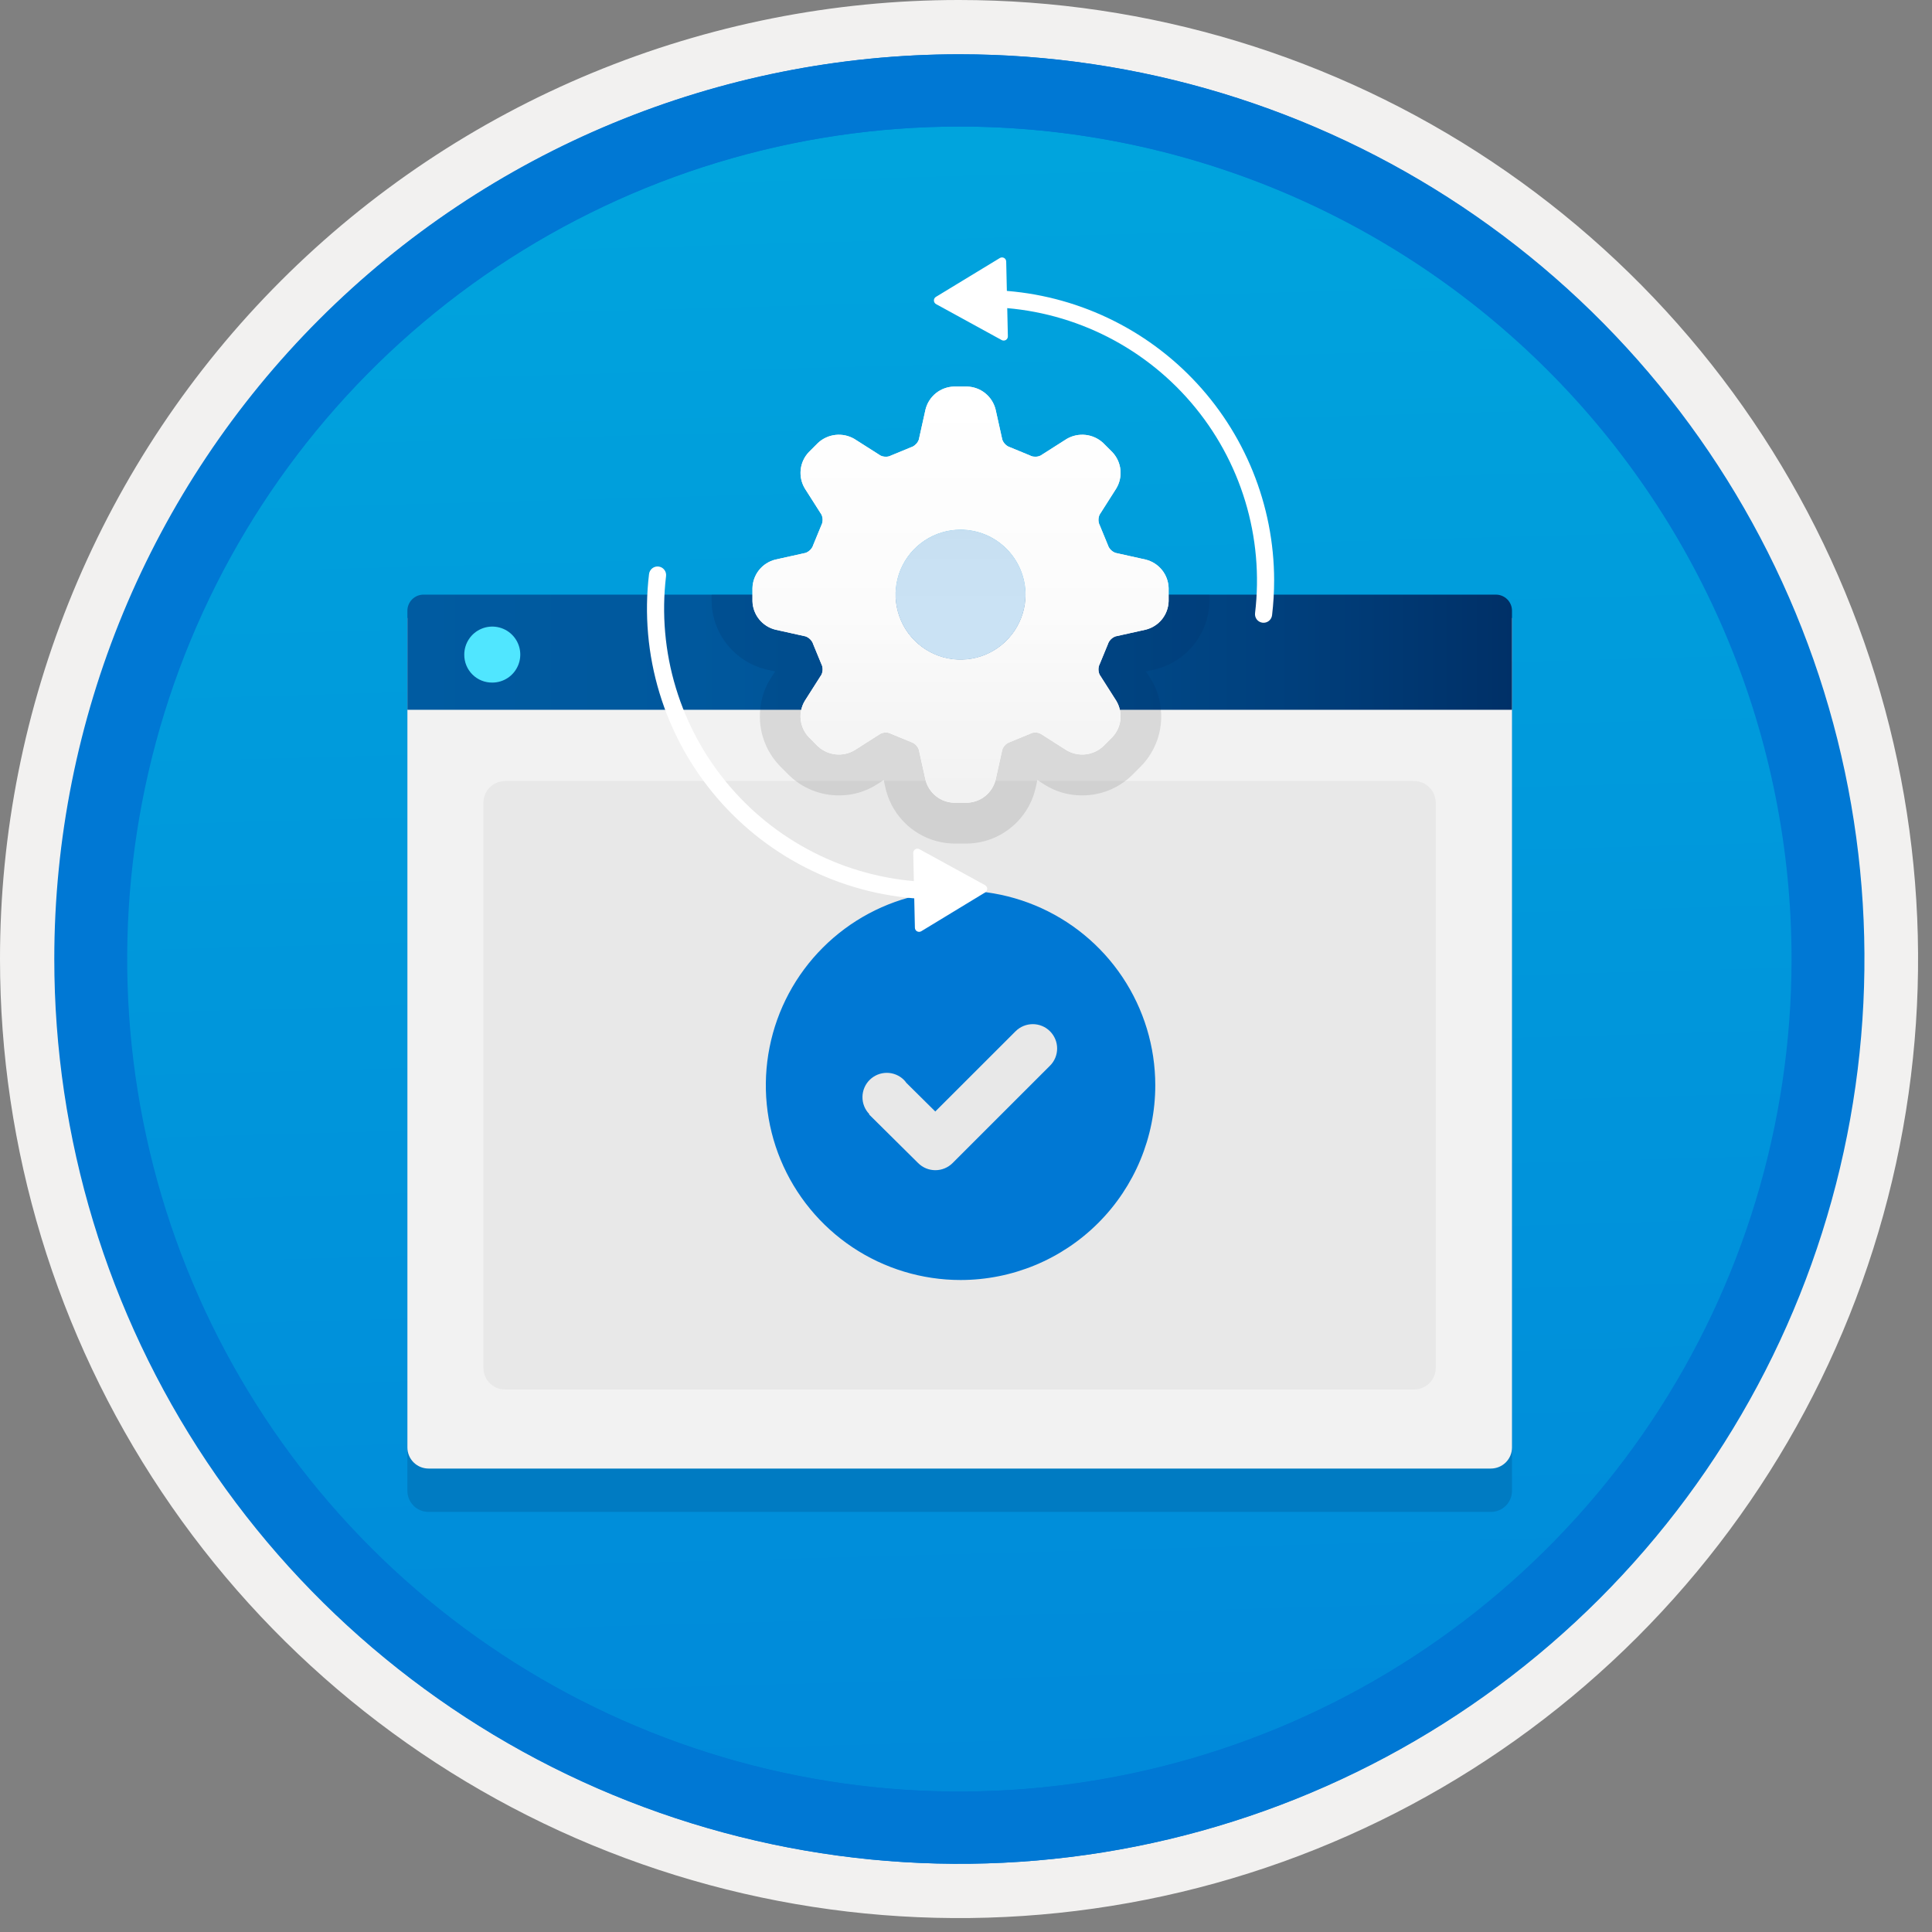 <svg width="100" height="100" viewBox="0 0 100 100" fill="none" xmlns="http://www.w3.org/2000/svg">
<rect x="0" y="0" width="100" height="100" fill="#808080" stroke="none"/>
<g clip-path="url(#clip0_939_289)">
<path d="M49.64 96.45C40.382 96.45 31.332 93.705 23.634 88.561C15.936 83.418 9.936 76.107 6.393 67.553C2.85 59 1.923 49.588 3.73 40.508C5.536 31.428 9.994 23.087 16.54 16.54C23.087 9.994 31.428 5.536 40.508 3.729C49.588 1.923 59 2.85 67.553 6.393C76.107 9.936 83.418 15.936 88.561 23.634C93.705 31.332 96.45 40.382 96.45 49.64C96.451 55.787 95.24 61.874 92.888 67.554C90.535 73.233 87.088 78.394 82.741 82.741C78.394 87.087 73.234 90.535 67.554 92.888C61.875 95.24 55.787 96.45 49.64 96.45V96.45Z" fill="url(#paint0_linear_939_289)"/>
<path fill-rule="evenodd" clip-rule="evenodd" d="M95.54 49.64C95.54 58.718 92.848 67.593 87.805 75.141C82.761 82.689 75.592 88.572 67.205 92.046C58.818 95.52 49.589 96.429 40.685 94.658C31.782 92.887 23.603 88.515 17.184 82.096C10.765 75.677 6.393 67.498 4.622 58.595C2.851 49.691 3.76 40.462 7.234 32.075C10.708 23.688 16.591 16.519 24.139 11.476C31.688 6.432 40.562 3.74 49.64 3.74C55.668 3.74 61.636 4.927 67.205 7.234C72.774 9.541 77.834 12.921 82.096 17.184C86.359 21.446 89.739 26.506 92.046 32.075C94.353 37.644 95.54 43.612 95.54 49.64V49.64ZM49.64 3.62732e-07C59.458 3.62732e-07 69.055 2.911 77.219 8.366C85.382 13.82 91.744 21.573 95.501 30.644C99.258 39.714 100.242 49.695 98.326 59.324C96.411 68.954 91.683 77.799 84.741 84.741C77.799 91.683 68.954 96.411 59.324 98.326C49.695 100.242 39.714 99.258 30.644 95.501C21.573 91.744 13.82 85.382 8.366 77.219C2.911 69.055 3.62732e-07 59.458 3.62732e-07 49.64C-0.001 43.121 1.283 36.666 3.777 30.643C6.271 24.62 9.928 19.147 14.537 14.537C19.147 9.928 24.62 6.271 30.643 3.777C36.666 1.283 43.121 -0.001 49.64 3.62732e-07V3.62732e-07Z" fill="#F2F1F0"/>
<path fill-rule="evenodd" clip-rule="evenodd" d="M92.73 49.64C92.73 58.163 90.202 66.493 85.468 73.58C80.733 80.666 74.003 86.189 66.129 89.45C58.256 92.711 49.592 93.565 41.233 91.902C32.874 90.24 25.197 86.136 19.17 80.109C13.144 74.083 9.04 66.405 7.378 58.047C5.715 49.688 6.568 41.024 9.83 33.15C13.091 25.277 18.614 18.547 25.7 13.812C32.786 9.077 41.117 6.55 49.64 6.55C55.298 6.55 60.902 7.664 66.13 9.829C71.358 11.995 76.108 15.169 80.11 19.17C84.111 23.171 87.285 27.922 89.45 33.15C91.616 38.378 92.73 43.981 92.73 49.64V49.64ZM49.64 2.81C58.902 2.81 67.956 5.557 75.657 10.702C83.358 15.848 89.36 23.162 92.905 31.719C96.449 40.276 97.377 49.692 95.57 58.776C93.763 67.86 89.303 76.205 82.753 82.754C76.204 89.303 67.86 93.763 58.776 95.57C49.691 97.377 40.276 96.45 31.718 92.905C23.161 89.361 15.848 83.359 10.702 75.657C5.556 67.956 2.81 58.902 2.81 49.64C2.811 37.22 7.745 25.31 16.527 16.528C25.309 7.745 37.22 2.811 49.64 2.81V2.81Z" fill="#0078D4"/>
<path fill-rule="evenodd" clip-rule="evenodd" d="M92.764 49.64C92.764 58.163 90.237 66.493 85.502 73.58C80.767 80.666 74.037 86.189 66.164 89.45C58.29 92.711 49.626 93.565 41.267 91.902C32.909 90.24 25.231 86.136 19.204 80.109C13.178 74.083 9.074 66.405 7.412 58.047C5.749 49.688 6.602 41.024 9.864 33.15C13.125 25.277 18.648 18.547 25.734 13.812C32.82 9.077 41.151 6.55 49.674 6.55C55.333 6.55 60.936 7.664 66.164 9.829C71.392 11.995 76.142 15.169 80.144 19.17C84.145 23.171 87.319 27.922 89.484 33.15C91.65 38.378 92.764 43.981 92.764 49.64V49.64ZM49.674 2.81C58.936 2.81 67.99 5.557 75.691 10.702C83.392 15.848 89.395 23.162 92.939 31.719C96.484 40.276 97.411 49.692 95.604 58.776C93.797 67.86 89.337 76.205 82.788 82.754C76.238 89.303 67.894 93.763 58.81 95.57C49.726 97.377 40.31 96.45 31.753 92.905C23.196 89.361 15.882 83.359 10.736 75.657C5.59 67.956 2.844 58.902 2.844 49.64C2.845 37.22 7.779 25.31 16.561 16.528C25.343 7.745 37.254 2.811 49.674 2.81V2.81Z" fill="#0078D4"/>
<path opacity="0.2" d="M22.177 78.257H77.17C77.459 78.256 77.736 78.141 77.941 77.937C78.145 77.733 78.26 77.456 78.261 77.167V34.232H21.087V77.167C21.087 77.456 21.203 77.733 21.407 77.937C21.611 78.141 21.888 78.256 22.177 78.257V78.257Z" fill="#003067"/>
<path d="M22.177 76.012H77.17C77.459 76.011 77.736 75.896 77.941 75.692C78.145 75.488 78.26 75.211 78.261 74.922V31.987H21.087V74.922C21.087 75.211 21.203 75.488 21.407 75.692C21.611 75.896 21.888 76.011 22.177 76.012Z" fill="#F2F2F2"/>
<path d="M21.087 36.739H78.261V31.614C78.261 31.504 78.24 31.395 78.198 31.294C78.156 31.192 78.094 31.1 78.017 31.022C77.939 30.945 77.847 30.883 77.745 30.841C77.644 30.799 77.535 30.778 77.425 30.778H21.923C21.813 30.778 21.704 30.799 21.602 30.841C21.501 30.883 21.409 30.945 21.331 31.022C21.253 31.1 21.192 31.192 21.15 31.294C21.108 31.395 21.086 31.504 21.087 31.614L21.087 36.739Z" fill="url(#paint1_linear_939_289)"/>
<path d="M25.485 35.33C25.772 35.33 26.052 35.244 26.289 35.084C26.527 34.924 26.712 34.697 26.821 34.431C26.93 34.166 26.958 33.875 26.901 33.594C26.844 33.313 26.705 33.055 26.502 32.853C26.299 32.651 26.04 32.514 25.759 32.459C25.477 32.404 25.186 32.433 24.922 32.544C24.657 32.654 24.431 32.841 24.273 33.08C24.114 33.319 24.03 33.599 24.031 33.886C24.029 34.077 24.066 34.266 24.139 34.443C24.211 34.619 24.319 34.779 24.454 34.914C24.589 35.048 24.75 35.155 24.927 35.226C25.105 35.298 25.294 35.333 25.485 35.33Z" fill="#50E6FF"/>
<path d="M73.193 40.428H26.144C25.524 40.428 25.021 40.931 25.021 41.551V70.798C25.021 71.418 25.524 71.921 26.144 71.921H73.193C73.813 71.921 74.315 71.418 74.315 70.798V41.551C74.315 40.931 73.813 40.428 73.193 40.428Z" fill="#E8E8E8"/>
<path opacity="0.2" d="M40.368 39.65L40.846 40.129C41.538 40.801 42.467 41.175 43.432 41.169C44.112 41.173 44.78 40.983 45.357 40.621L45.742 40.376L45.841 40.82C46.03 41.62 46.482 42.334 47.123 42.849C47.764 43.364 48.559 43.65 49.381 43.662H50.054C50.876 43.65 51.67 43.364 52.311 42.849C52.952 42.335 53.403 41.622 53.594 40.823L53.693 40.376L54.077 40.62C54.653 40.983 55.322 41.173 56.003 41.169C56.969 41.175 57.898 40.801 58.59 40.127L59.065 39.651C59.437 39.268 59.72 38.81 59.897 38.307C60.073 37.804 60.138 37.269 60.087 36.739H39.348C39.297 37.269 39.362 37.804 39.538 38.306C39.714 38.809 39.997 39.267 40.368 39.65Z" fill="#767676"/>
<path opacity="0.2" d="M59.315 34.754L59.761 34.655C60.561 34.464 61.274 34.013 61.789 33.372C62.303 32.731 62.589 31.937 62.602 31.115V30.778H36.834V31.115C36.846 31.936 37.132 32.731 37.647 33.372C38.161 34.013 38.874 34.464 39.674 34.654L40.12 34.754L39.874 35.139C39.572 35.622 39.392 36.171 39.348 36.739H60.087C60.043 36.171 59.862 35.623 59.561 35.139L59.315 34.754Z" fill="#003067"/>
<path fill-rule="evenodd" clip-rule="evenodd" d="M49.718 66.253C47.724 66.253 45.776 65.662 44.118 64.555C42.461 63.447 41.169 61.873 40.406 60.032C39.643 58.19 39.444 56.163 39.833 54.208C40.221 52.253 41.181 50.457 42.591 49.048C44.001 47.638 45.796 46.678 47.752 46.289C49.707 45.9 51.733 46.1 53.575 46.863C55.416 47.626 56.991 48.917 58.098 50.575C59.206 52.233 59.797 54.181 59.797 56.175C59.797 58.848 58.735 61.411 56.844 63.301C54.954 65.191 52.391 66.253 49.718 66.253V66.253Z" fill="#0078D4"/>
<path fill-rule="evenodd" clip-rule="evenodd" d="M54.348 53.379C54.112 53.142 53.791 53.01 53.457 53.01C53.123 53.01 52.802 53.142 52.565 53.379L48.41 57.531L46.909 56.045C46.874 55.993 46.834 55.944 46.79 55.899C46.555 55.664 46.237 55.531 45.905 55.53C45.573 55.529 45.254 55.659 45.017 55.892C44.78 56.125 44.645 56.442 44.641 56.774C44.636 57.106 44.763 57.426 44.994 57.665L44.979 57.68L47.522 60.2C47.759 60.436 48.079 60.569 48.414 60.569C48.748 60.569 49.069 60.436 49.306 60.2L54.344 55.163L54.348 55.16C54.465 55.043 54.558 54.905 54.621 54.752C54.685 54.599 54.717 54.435 54.717 54.27C54.717 54.104 54.685 53.94 54.621 53.788C54.558 53.635 54.465 53.496 54.348 53.379V53.379Z" fill="#E8E8E8"/>
<path d="M53.084 30.778C53.084 31.444 52.886 32.094 52.516 32.648C52.146 33.201 51.621 33.633 51.006 33.888C50.391 34.142 49.714 34.209 49.061 34.079C48.408 33.949 47.809 33.629 47.338 33.158C46.867 32.687 46.547 32.088 46.417 31.435C46.287 30.782 46.354 30.105 46.608 29.49C46.863 28.875 47.294 28.349 47.848 27.98C48.401 27.61 49.052 27.413 49.718 27.413C50.61 27.413 51.466 27.768 52.096 28.399C52.727 29.03 53.082 29.886 53.084 30.778V30.778ZM59.303 28.965L57.739 28.617C57.577 28.558 57.444 28.438 57.371 28.282C57.365 28.265 57.359 28.248 57.352 28.232L56.92 27.182C56.913 27.164 56.904 27.146 56.895 27.128C56.866 27.049 56.853 26.964 56.857 26.879C56.861 26.795 56.881 26.712 56.917 26.635L57.778 25.282C57.954 24.989 58.029 24.646 57.992 24.306C57.955 23.967 57.807 23.648 57.572 23.401L57.095 22.924C56.845 22.693 56.528 22.548 56.189 22.511C55.85 22.474 55.509 22.546 55.214 22.718L53.861 23.579C53.775 23.622 53.679 23.643 53.583 23.639C53.509 23.642 53.436 23.629 53.368 23.601C53.35 23.591 53.332 23.583 53.313 23.576L52.264 23.143C52.248 23.137 52.231 23.131 52.214 23.125C52.058 23.051 51.938 22.919 51.879 22.757L51.531 21.192C51.448 20.861 51.259 20.565 50.992 20.351C50.726 20.137 50.396 20.017 50.054 20.008H49.381C49.039 20.017 48.71 20.137 48.443 20.351C48.177 20.565 47.988 20.86 47.905 21.192L47.557 22.758C47.498 22.919 47.377 23.051 47.222 23.125C47.205 23.13 47.188 23.137 47.171 23.143L46.122 23.576C46.103 23.583 46.085 23.591 46.068 23.6C46 23.629 45.926 23.642 45.853 23.639C45.756 23.642 45.66 23.622 45.574 23.579L44.221 22.718C43.927 22.547 43.586 22.474 43.247 22.511C42.908 22.548 42.59 22.693 42.34 22.925L41.864 23.401C41.629 23.648 41.481 23.967 41.444 24.306C41.406 24.646 41.482 24.989 41.658 25.282L42.519 26.635C42.591 26.79 42.599 26.967 42.54 27.128C42.531 27.146 42.522 27.164 42.515 27.182L42.083 28.232C42.077 28.248 42.07 28.265 42.065 28.282C41.991 28.438 41.859 28.558 41.697 28.618L40.132 28.965C39.8 29.048 39.505 29.237 39.291 29.503C39.077 29.77 38.956 30.1 38.948 30.442V31.115C38.956 31.456 39.077 31.786 39.291 32.052C39.505 32.319 39.8 32.508 40.132 32.591L41.697 32.938C41.859 32.998 41.991 33.118 42.065 33.274C42.07 33.291 42.076 33.308 42.083 33.325L42.515 34.374C42.522 34.392 42.531 34.41 42.54 34.428C42.599 34.589 42.591 34.766 42.518 34.922L41.658 36.274C41.481 36.567 41.406 36.91 41.444 37.25C41.481 37.59 41.629 37.908 41.864 38.156L42.34 38.632C42.59 38.863 42.908 39.008 43.247 39.045C43.586 39.082 43.927 39.01 44.222 38.838L45.574 37.977C45.66 37.934 45.756 37.914 45.853 37.917C45.926 37.914 46 37.927 46.068 37.956C46.086 37.964 46.103 37.973 46.122 37.981L47.171 38.413C47.188 38.419 47.205 38.425 47.222 38.431C47.377 38.505 47.498 38.637 47.557 38.799L47.905 40.364C47.987 40.696 48.177 40.991 48.443 41.205C48.71 41.419 49.039 41.539 49.381 41.548H50.054C50.396 41.539 50.725 41.419 50.992 41.205C51.259 40.991 51.448 40.696 51.531 40.364L51.879 38.799C51.938 38.637 52.058 38.505 52.214 38.431C52.231 38.425 52.248 38.419 52.264 38.413L53.313 37.981C53.332 37.973 53.35 37.964 53.367 37.956C53.435 37.927 53.509 37.914 53.582 37.917C53.679 37.913 53.775 37.934 53.861 37.977L55.214 38.838C55.508 39.01 55.85 39.082 56.189 39.045C56.527 39.008 56.845 38.863 57.095 38.632L57.571 38.156C57.807 37.908 57.955 37.59 57.992 37.25C58.029 36.91 57.954 36.567 57.778 36.274L56.917 34.922C56.881 34.845 56.861 34.762 56.857 34.677C56.853 34.592 56.866 34.508 56.895 34.428C56.904 34.41 56.913 34.392 56.92 34.374L57.352 33.325C57.359 33.308 57.365 33.291 57.371 33.274C57.444 33.118 57.577 32.998 57.739 32.938L59.303 32.591C59.635 32.508 59.931 32.319 60.145 32.053C60.359 31.786 60.479 31.456 60.488 31.115V30.442C60.479 30.1 60.359 29.77 60.145 29.504C59.931 29.237 59.635 29.048 59.303 28.965V28.965Z" fill="url(#paint2_linear_939_289)"/>
<path d="M53.083 30.778C53.083 31.444 52.886 32.094 52.516 32.648C52.146 33.201 51.621 33.633 51.006 33.888C50.391 34.142 49.714 34.209 49.061 34.079C48.408 33.949 47.809 33.629 47.338 33.158C46.867 32.687 46.547 32.088 46.417 31.435C46.287 30.782 46.353 30.105 46.608 29.49C46.863 28.875 47.294 28.349 47.848 27.98C48.401 27.61 49.052 27.413 49.718 27.413C50.61 27.413 51.465 27.768 52.096 28.399C52.727 29.03 53.082 29.886 53.083 30.778V30.778Z" fill="url(#paint3_linear_939_289)"/>
<path d="M53.084 30.778C53.084 31.444 52.886 32.094 52.516 32.648C52.146 33.201 51.621 33.633 51.006 33.888C50.391 34.142 49.714 34.209 49.061 34.079C48.408 33.949 47.809 33.629 47.338 33.158C46.867 32.687 46.547 32.088 46.417 31.435C46.287 30.782 46.354 30.105 46.608 29.49C46.863 28.875 47.294 28.349 47.848 27.98C48.401 27.61 49.052 27.413 49.718 27.413C50.61 27.413 51.466 27.768 52.096 28.399C52.727 29.03 53.082 29.886 53.084 30.778V30.778ZM59.303 28.965L57.739 28.617C57.577 28.558 57.444 28.438 57.371 28.282C57.365 28.265 57.359 28.248 57.352 28.232L56.92 27.182C56.913 27.164 56.904 27.146 56.895 27.128C56.866 27.049 56.853 26.964 56.857 26.879C56.861 26.795 56.881 26.712 56.917 26.635L57.778 25.282C57.954 24.989 58.029 24.646 57.992 24.306C57.955 23.967 57.807 23.648 57.572 23.401L57.095 22.924C56.845 22.693 56.528 22.548 56.189 22.511C55.85 22.474 55.509 22.546 55.214 22.718L53.861 23.579C53.775 23.622 53.679 23.643 53.583 23.639C53.509 23.642 53.436 23.629 53.368 23.601C53.35 23.591 53.332 23.583 53.313 23.576L52.264 23.143C52.248 23.137 52.231 23.131 52.214 23.125C52.058 23.051 51.938 22.919 51.879 22.757L51.531 21.192C51.448 20.861 51.259 20.565 50.992 20.351C50.726 20.137 50.396 20.017 50.054 20.008H49.381C49.039 20.017 48.71 20.137 48.443 20.351C48.177 20.565 47.988 20.86 47.905 21.192L47.557 22.758C47.498 22.919 47.377 23.051 47.222 23.125C47.205 23.13 47.188 23.137 47.171 23.143L46.122 23.576C46.103 23.583 46.085 23.591 46.068 23.6C46 23.629 45.926 23.642 45.853 23.639C45.756 23.642 45.66 23.622 45.574 23.579L44.221 22.718C43.927 22.547 43.586 22.474 43.247 22.511C42.908 22.548 42.59 22.693 42.34 22.925L41.864 23.401C41.629 23.648 41.481 23.967 41.444 24.306C41.406 24.646 41.482 24.989 41.658 25.282L42.519 26.635C42.591 26.79 42.599 26.967 42.54 27.128C42.531 27.146 42.522 27.164 42.515 27.182L42.083 28.232C42.077 28.248 42.07 28.265 42.065 28.282C41.991 28.438 41.859 28.558 41.697 28.618L40.132 28.965C39.8 29.048 39.505 29.237 39.291 29.503C39.077 29.77 38.956 30.1 38.948 30.442V31.115C38.956 31.456 39.077 31.786 39.291 32.052C39.505 32.319 39.8 32.508 40.132 32.591L41.697 32.938C41.859 32.998 41.991 33.118 42.065 33.274C42.07 33.291 42.076 33.308 42.083 33.325L42.515 34.374C42.522 34.392 42.531 34.41 42.54 34.428C42.599 34.589 42.591 34.766 42.518 34.922L41.658 36.274C41.481 36.567 41.406 36.91 41.444 37.25C41.481 37.59 41.629 37.908 41.864 38.156L42.34 38.632C42.59 38.863 42.908 39.008 43.247 39.045C43.586 39.082 43.927 39.01 44.222 38.838L45.574 37.977C45.66 37.934 45.756 37.914 45.853 37.917C45.926 37.914 46 37.927 46.068 37.956C46.086 37.964 46.103 37.973 46.122 37.981L47.171 38.413C47.188 38.419 47.205 38.425 47.222 38.431C47.377 38.505 47.498 38.637 47.557 38.799L47.905 40.364C47.987 40.696 48.177 40.991 48.443 41.205C48.71 41.419 49.039 41.539 49.381 41.548H50.054C50.396 41.539 50.725 41.419 50.992 41.205C51.259 40.991 51.448 40.696 51.531 40.364L51.879 38.799C51.938 38.637 52.058 38.505 52.214 38.431C52.231 38.425 52.248 38.419 52.264 38.413L53.313 37.981C53.332 37.973 53.35 37.964 53.367 37.956C53.435 37.927 53.509 37.914 53.582 37.917C53.679 37.913 53.775 37.934 53.861 37.977L55.214 38.838C55.508 39.01 55.85 39.082 56.189 39.045C56.527 39.008 56.845 38.863 57.095 38.632L57.571 38.156C57.807 37.908 57.955 37.59 57.992 37.25C58.029 36.91 57.954 36.567 57.778 36.274L56.917 34.922C56.881 34.845 56.861 34.762 56.857 34.677C56.853 34.592 56.866 34.508 56.895 34.428C56.904 34.41 56.913 34.392 56.92 34.374L57.352 33.325C57.359 33.308 57.365 33.291 57.371 33.274C57.444 33.118 57.577 32.998 57.739 32.938L59.303 32.591C59.635 32.508 59.931 32.319 60.145 32.053C60.359 31.786 60.479 31.456 60.488 31.115V30.442C60.479 30.1 60.359 29.77 60.145 29.504C59.931 29.237 59.635 29.048 59.303 28.965V28.965Z" fill="url(#paint4_linear_939_289)"/>
<path opacity="0.2" d="M53.083 30.778C53.083 31.444 52.886 32.094 52.516 32.648C52.146 33.201 51.621 33.633 51.006 33.888C50.391 34.142 49.714 34.209 49.061 34.079C48.408 33.949 47.809 33.629 47.338 33.158C46.867 32.687 46.547 32.088 46.417 31.435C46.287 30.782 46.353 30.105 46.608 29.49C46.863 28.875 47.294 28.349 47.848 27.98C48.401 27.61 49.052 27.413 49.718 27.413C50.61 27.413 51.465 27.768 52.096 28.399C52.727 29.03 53.082 29.886 53.083 30.778V30.778Z" fill="#0078D4"/>
<path d="M48.489 46.096L48.489 46.111C48.487 46.169 48.473 46.226 48.449 46.279C48.425 46.332 48.391 46.38 48.348 46.42C48.306 46.459 48.256 46.49 48.201 46.511C48.147 46.531 48.089 46.541 48.031 46.539C45.947 46.469 43.901 45.967 42.022 45.065C40.143 44.163 38.472 42.88 37.114 41.298C35.757 39.716 34.743 37.87 34.137 35.875C33.531 33.881 33.346 31.782 33.594 29.712C33.601 29.654 33.619 29.599 33.648 29.548C33.676 29.497 33.714 29.452 33.76 29.416C33.806 29.38 33.858 29.353 33.914 29.337C33.97 29.321 34.029 29.317 34.087 29.324C34.145 29.331 34.201 29.349 34.252 29.377C34.302 29.406 34.347 29.444 34.383 29.49C34.419 29.535 34.446 29.588 34.462 29.644C34.477 29.7 34.482 29.759 34.475 29.817C34.242 31.764 34.415 33.739 34.986 35.616C35.556 37.493 36.51 39.231 37.787 40.72C39.064 42.209 40.637 43.416 42.405 44.266C44.174 45.115 46.099 45.587 48.06 45.652C48.175 45.656 48.284 45.704 48.364 45.787C48.444 45.87 48.489 45.98 48.489 46.096V46.096Z" fill="white"/>
<path d="M47.684 48.201L50.993 46.191C51.026 46.171 51.052 46.143 51.071 46.11C51.089 46.076 51.098 46.039 51.097 46.001C51.096 45.962 51.086 45.925 51.066 45.893C51.046 45.86 51.018 45.834 50.985 45.815L47.59 43.955C47.556 43.936 47.519 43.927 47.48 43.928C47.442 43.929 47.405 43.94 47.373 43.959C47.34 43.979 47.313 44.007 47.295 44.041C47.277 44.074 47.268 44.111 47.269 44.149L47.355 48.021C47.356 48.059 47.367 48.096 47.386 48.128C47.406 48.161 47.434 48.188 47.468 48.206C47.501 48.224 47.538 48.233 47.577 48.232C47.614 48.232 47.652 48.221 47.684 48.201Z" fill="white"/>
<path d="M65.949 30.035C65.949 30.64 65.913 31.243 65.842 31.843C65.828 31.96 65.768 32.066 65.676 32.139C65.584 32.212 65.466 32.245 65.349 32.231C65.233 32.218 65.126 32.158 65.053 32.066C64.981 31.973 64.947 31.856 64.961 31.739C65.195 29.791 65.021 27.816 64.451 25.939C63.881 24.062 62.927 22.324 61.649 20.835C60.372 19.346 58.799 18.139 57.031 17.29C55.262 16.441 53.337 15.969 51.376 15.903C51.316 15.907 51.256 15.898 51.2 15.876C51.145 15.853 51.094 15.819 51.054 15.775C51.013 15.732 50.982 15.679 50.964 15.622C50.945 15.565 50.94 15.504 50.948 15.445C50.95 15.387 50.963 15.329 50.987 15.277C51.011 15.223 51.046 15.176 51.088 15.136C51.131 15.096 51.181 15.065 51.235 15.045C51.29 15.024 51.348 15.015 51.406 15.017C55.304 15.148 58.999 16.786 61.712 19.588C64.425 22.39 65.944 26.135 65.949 30.035L65.949 30.035Z" fill="white"/>
<path d="M51.752 13.355L48.443 15.366C48.41 15.385 48.384 15.413 48.365 15.447C48.347 15.48 48.338 15.518 48.339 15.556C48.34 15.594 48.351 15.631 48.37 15.663C48.39 15.696 48.418 15.723 48.451 15.741L51.847 17.602C51.88 17.62 51.918 17.629 51.956 17.628C51.994 17.627 52.031 17.617 52.063 17.597C52.096 17.577 52.123 17.549 52.141 17.516C52.159 17.482 52.168 17.445 52.167 17.407L52.081 13.536C52.08 13.498 52.069 13.46 52.05 13.428C52.03 13.395 52.002 13.369 51.969 13.35C51.935 13.332 51.898 13.323 51.86 13.324C51.822 13.325 51.784 13.335 51.752 13.355V13.355Z" fill="white"/>
</g>
<defs>
<linearGradient id="paint0_linear_939_289" x1="47.87" y1="-15.153" x2="51.852" y2="130.615" gradientUnits="userSpaceOnUse">
<stop stop-color="#00ABDE"/>
<stop offset="1" stop-color="#007ED8"/>
</linearGradient>
<linearGradient id="paint1_linear_939_289" x1="21.087" y1="33.759" x2="78.363" y2="33.759" gradientUnits="userSpaceOnUse">
<stop stop-color="#005BA1"/>
<stop offset="0.26" stop-color="#00589D"/>
<stop offset="0.53" stop-color="#004F90"/>
<stop offset="0.8" stop-color="#003F7C"/>
<stop offset="1" stop-color="#003067"/>
</linearGradient>
<linearGradient id="paint2_linear_939_289" x1="49.718" y1="40.775" x2="49.718" y2="20.477" gradientUnits="userSpaceOnUse">
<stop stop-color="white"/>
<stop offset="0.56" stop-color="#FBFBFB"/>
<stop offset="1" stop-color="#F2F2F2"/>
</linearGradient>
<linearGradient id="paint3_linear_939_289" x1="49.718" y1="40.775" x2="49.718" y2="20.477" gradientUnits="userSpaceOnUse">
<stop stop-color="white"/>
<stop offset="0.56" stop-color="#FBFBFB"/>
<stop offset="1" stop-color="#F2F2F2"/>
</linearGradient>
<linearGradient id="paint4_linear_939_289" x1="49.718" y1="40.775" x2="49.718" y2="20.477" gradientUnits="userSpaceOnUse">
<stop stop-color="#F2F2F2"/>
<stop offset="0.44" stop-color="#FBFBFB"/>
<stop offset="1" stop-color="white"/>
</linearGradient>
<clipPath id="clip0_939_289">
<rect width="99.28" height="99.28" fill="white"/>
</clipPath>
</defs>
</svg>
